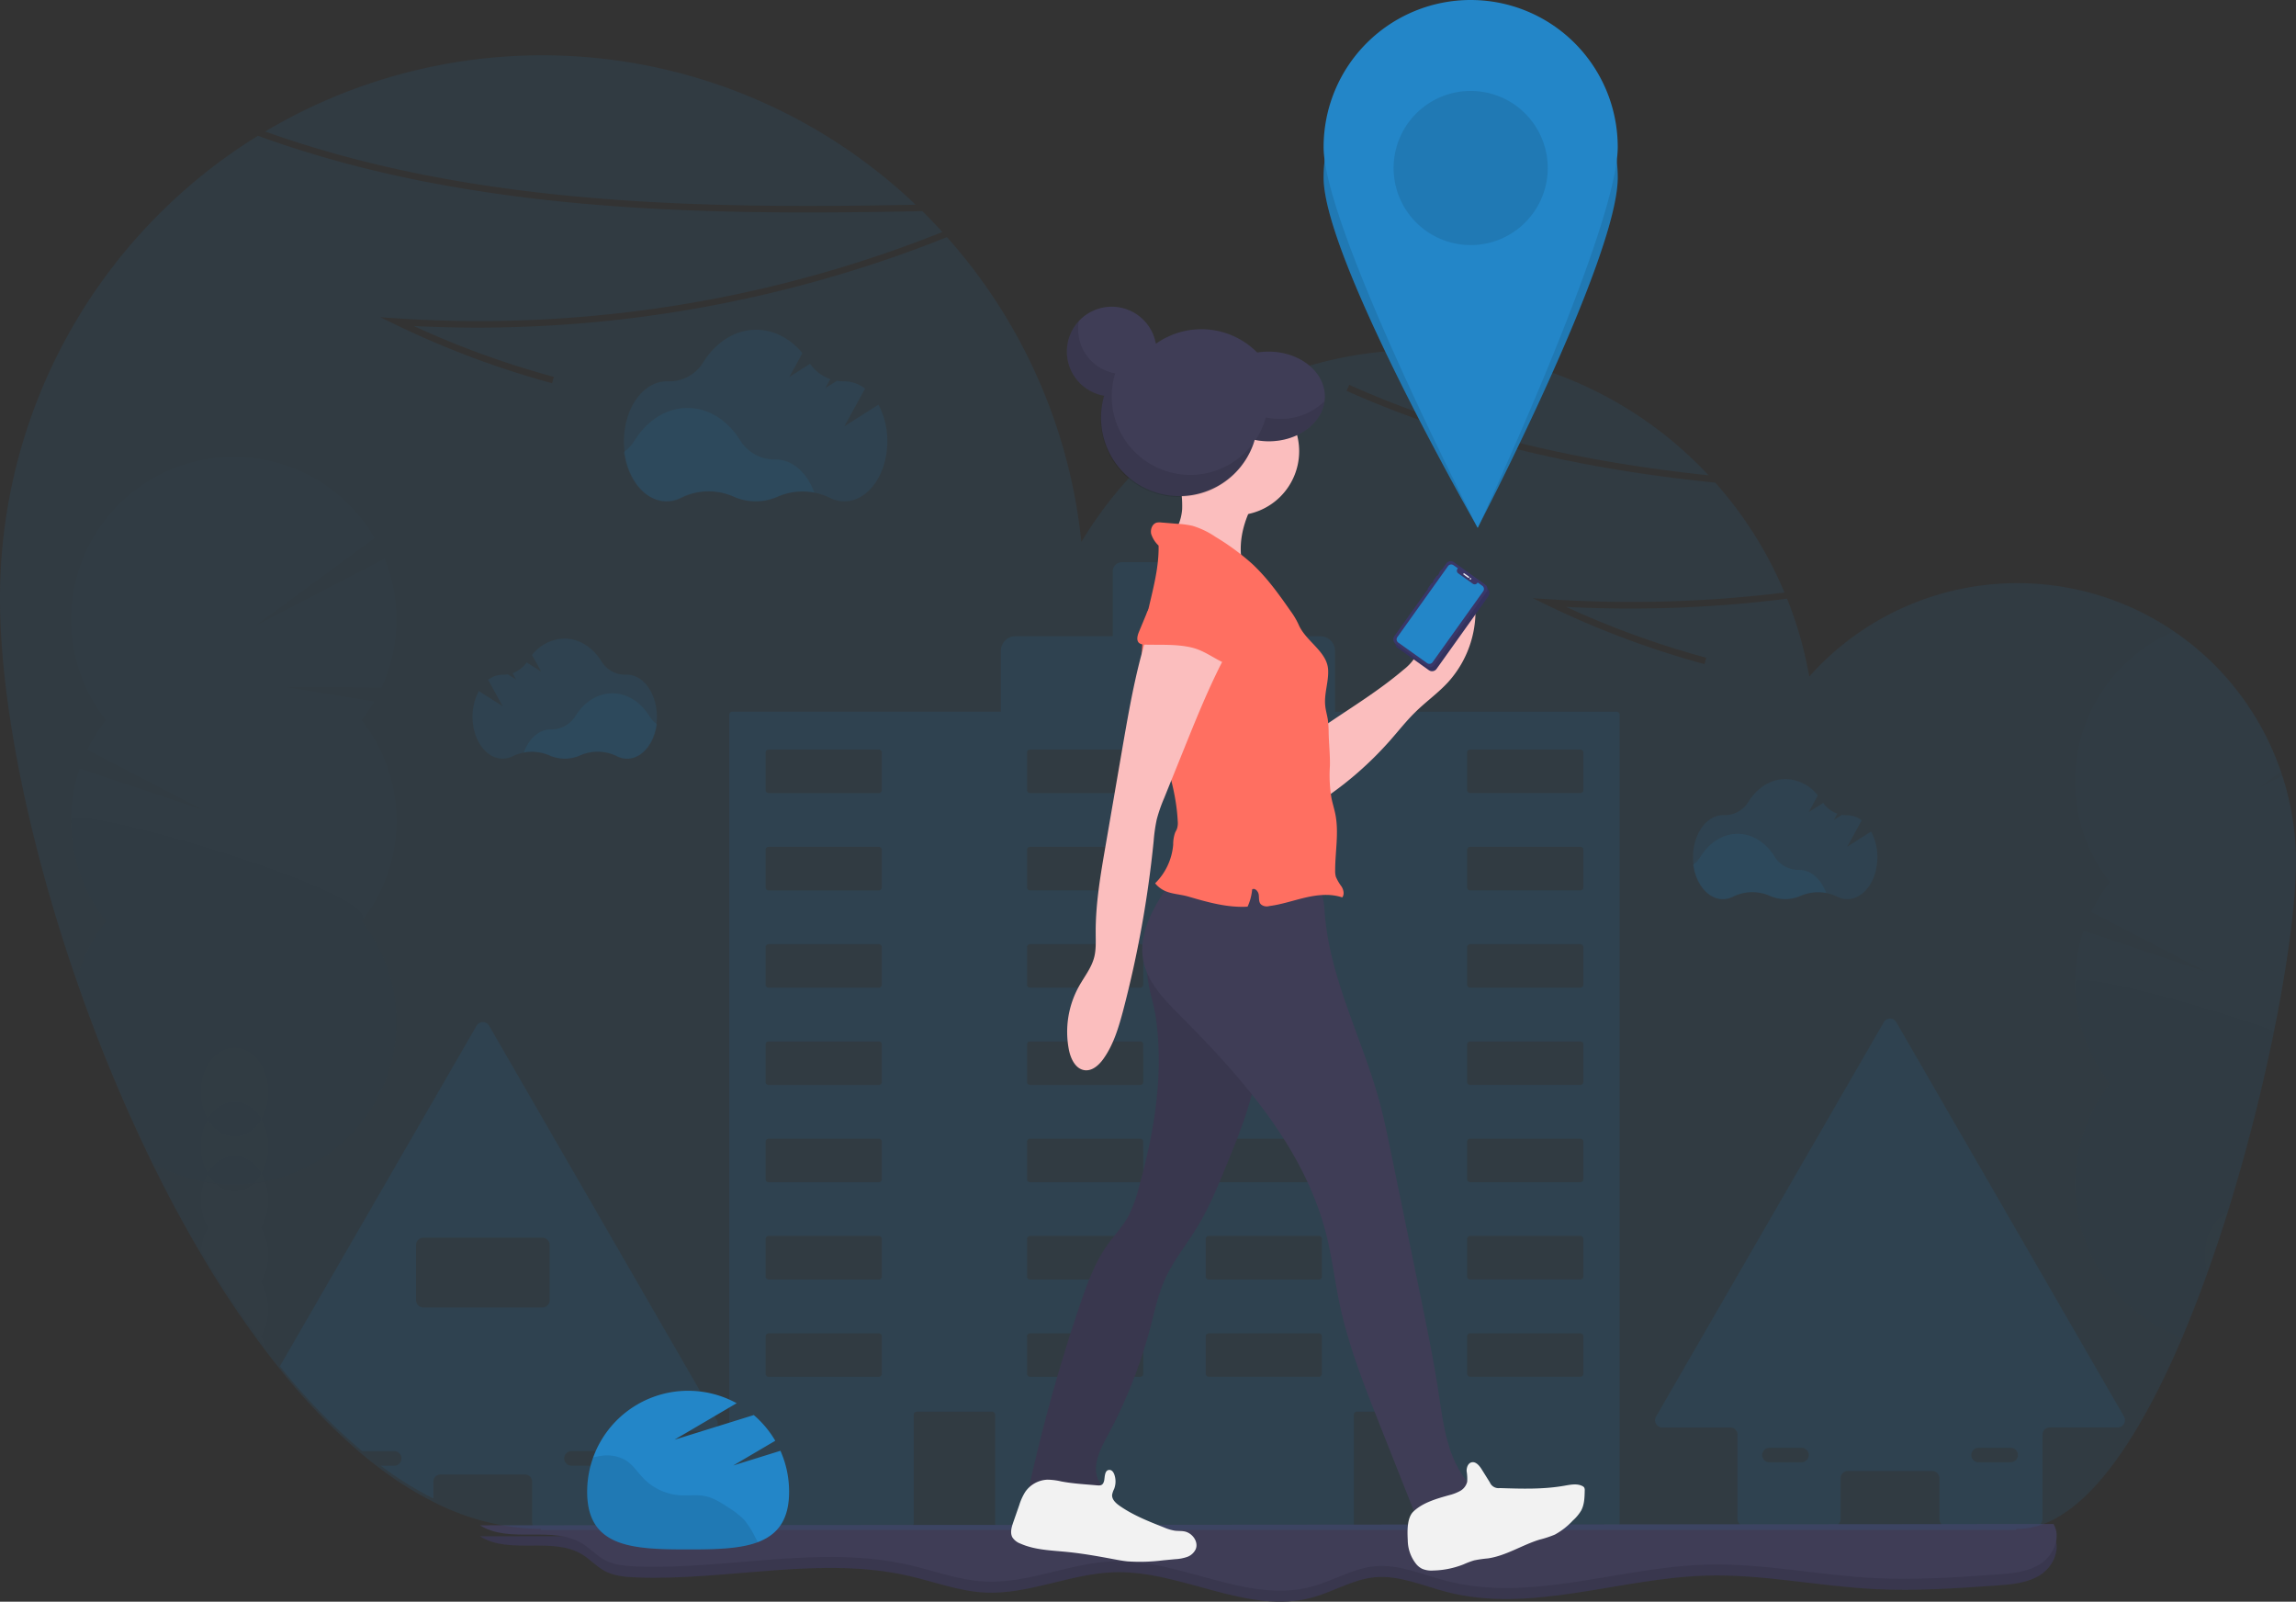 <svg xmlns="http://www.w3.org/2000/svg" xmlns:xlink="http://www.w3.org/1999/xlink" width="790" height="551" viewBox="0 0 790 551"><rect x="0" y="0" width="790" height="551" fill="#333333" stroke="none"/><defs><clipPath id="a"><rect width="790" height="551" fill="#fff"/></clipPath></defs><g clip-path="url(#a)"><path d="M315.056,70.435A186.324,186.324,0,0,0,91.243,45.243C162.977,70.91,242.128,71.854,315.056,70.435Z" fill="#2386c8" opacity="0.1"/><path d="M730.818,487.292,652.483,351.669a2.492,2.492,0,0,0-4.328,0L569.82,487.292a2.491,2.491,0,0,0,2.16,3.774h23.367a2.506,2.506,0,0,1,2.5,2.5v28.944a2.5,2.5,0,0,0,2.493,2.5h30.489a2.5,2.5,0,0,0,2.5-2.5V508.52a2.492,2.492,0,0,1,2.493-2.491h28.986a2.5,2.5,0,0,1,2.5,2.491v13.989a2.5,2.5,0,0,0,2.5,2.5H700.29a2.5,2.5,0,0,0,2.5-2.5V493.535a2.5,2.5,0,0,1,2.5-2.5h23.368a2.5,2.5,0,0,0,2.16-3.744ZM621.577,502.3a2.494,2.494,0,0,1-1.767.754H608.836a2.5,2.5,0,1,1,0-5h11a2.5,2.5,0,0,1,1.767,4.265Zm71.961,0a2.494,2.494,0,0,1-1.767.754H680.8a2.5,2.5,0,1,1,0-5h11.011a2.5,2.5,0,0,1,1.768,4.265Z" fill="#2386c8" opacity="0.1"/><path d="M246.63,488.484,168.294,352.861a2.5,2.5,0,0,0-4.327,0L96.3,470a206.631,206.631,0,0,0,28.315,29.223h11.026a2.5,2.5,0,1,1,0,5h-4.652A121.155,121.155,0,0,0,149.118,515.5V509.72a2.5,2.5,0,0,1,2.5-2.5H180.6a2.5,2.5,0,0,1,2.492,2.5V523.7a2.438,2.438,0,0,0,.234,1.049,2.505,2.505,0,0,0,2.266,1.45h30.49a2.452,2.452,0,0,0,1.986-1,2.4,2.4,0,0,0,.506-1.51V494.735a2.5,2.5,0,0,1,2.5-2.5h23.368a2.5,2.5,0,0,0,2.183-3.752Zm-51.773,11.475a2.5,2.5,0,0,1,1.767-.755h11a2.5,2.5,0,1,1,0,5h-11a2.5,2.5,0,0,1-1.767-4.265Zm-49.205-50.187a2.5,2.5,0,0,1-2.5-2.5V428.294a2.5,2.5,0,0,1,2.5-2.5h40.972a2.5,2.5,0,0,1,2.493,2.5v18.979a2.5,2.5,0,0,1-2.493,2.5Z" fill="#2386c8" opacity="0.1"/><path d="M556.27,244.854H459.333V223.9a5.014,5.014,0,0,0-5.015-5.013H425.852V196.561A3.155,3.155,0,0,0,422.7,193.4H386.028a3.155,3.155,0,0,0-3.157,3.156v22.316H349.4a5.014,5.014,0,0,0-5.015,5.012v20.957H251.954a1.019,1.019,0,0,0-1.012,1.019V524.079a1.019,1.019,0,0,0,1.012,1.019h61.433a1.018,1.018,0,0,0,1.019-1.019V486.65a1.026,1.026,0,0,1,1.02-1.019h25.951a1.026,1.026,0,0,1,1.019,1.019v37.429a1.019,1.019,0,0,0,1.012,1.019H464.816a1.026,1.026,0,0,0,1.02-1.019V486.65a1.019,1.019,0,0,1,1.012-1.019H492.8a1.019,1.019,0,0,1,1.02,1.019v37.429a1.026,1.026,0,0,0,1.02,1.019H556.27a1.026,1.026,0,0,0,1.02-1.019V245.873a1.026,1.026,0,0,0-1.02-1.019ZM303.41,472.631a1.012,1.012,0,0,1-1.012,1.011H264.454a1.006,1.006,0,0,1-.721-.293,1.014,1.014,0,0,1-.3-.718V459.7a1.019,1.019,0,0,1,1.02-1.019H302.4a1.019,1.019,0,0,1,1.012,1.019Zm0-33.474a1.021,1.021,0,0,1-.075.39,1,1,0,0,1-.219.33,1,1,0,0,1-.718.3H264.454a1.013,1.013,0,0,1-1.02-1.019V426.21a1.013,1.013,0,0,1,1.02-1.019H302.4a1.012,1.012,0,0,1,.937.63,1.016,1.016,0,0,1,.075.389Zm0-33.466a1.019,1.019,0,0,1-1.012,1.019H264.454a1.029,1.029,0,0,1-.391-.077,1.022,1.022,0,0,1-.629-.942V392.737a1.019,1.019,0,0,1,1.02-1.019H302.4a1.019,1.019,0,0,1,1.012,1.019Zm0-33.473a1.013,1.013,0,0,1-.294.72,1,1,0,0,1-.329.221,1.019,1.019,0,0,1-.389.078H264.454a1.01,1.01,0,0,1-.392-.076,1.029,1.029,0,0,1-.332-.22,1.02,1.02,0,0,1-.3-.723V359.293a1.02,1.02,0,0,1,.3-.723,1.029,1.029,0,0,1,.332-.22,1.011,1.011,0,0,1,.392-.076H302.4a1.019,1.019,0,0,1,.389.078,1.011,1.011,0,0,1,.548.552,1.016,1.016,0,0,1,.075.389Zm0-33.466a1.019,1.019,0,0,1-1.012,1.019H264.454a1.021,1.021,0,0,1-1.02-1.019V325.8a1.014,1.014,0,0,1,.3-.718,1.006,1.006,0,0,1,.721-.293H302.4a1.012,1.012,0,0,1,1.012,1.011Zm0-33.466A1.012,1.012,0,0,1,302.4,306.3H264.454a1.006,1.006,0,0,1-.721-.293,1.014,1.014,0,0,1-.3-.718V292.331a1.019,1.019,0,0,1,1.02-1.019H302.4a1.019,1.019,0,0,1,1.012,1.019Zm0-33.474a1.021,1.021,0,0,1-.075.39,1,1,0,0,1-.219.33,1,1,0,0,1-.718.3H264.454a1.013,1.013,0,0,1-1.02-1.019V258.888a1.01,1.01,0,0,1,1.02-1.019H302.4a1,1,0,0,1,.718.3,1,1,0,0,1,.219.33,1.021,1.021,0,0,1,.075.39Zm89.959,200.811a1.012,1.012,0,0,1-1.02,1.012H354.4a1.021,1.021,0,0,1-1.02-1.012V459.7a1.026,1.026,0,0,1,1.02-1.019h37.944a1.019,1.019,0,0,1,1.02,1.019Zm0-33.473a1.014,1.014,0,0,1-1.02,1.019H354.4a1.022,1.022,0,0,1-.942-.629,1.024,1.024,0,0,1-.078-.39V426.21a1.024,1.024,0,0,1,.078-.39,1.022,1.022,0,0,1,.942-.629h37.944a1.013,1.013,0,0,1,1.02,1.019Zm0-33.466a1.021,1.021,0,0,1-1.02,1.019H354.4a1.028,1.028,0,0,1-1.02-1.019V392.737a1.026,1.026,0,0,1,1.02-1.019h37.944a1.019,1.019,0,0,1,1.02,1.019Zm0-33.474a1.011,1.011,0,0,1-1.02,1.019H354.4a1.02,1.02,0,0,1-1.02-1.019V359.293a1.028,1.028,0,0,1,.078-.39,1.021,1.021,0,0,1,.552-.551,1.02,1.02,0,0,1,.39-.078h37.944a1.013,1.013,0,0,1,1.02,1.019Zm0-33.466a1.019,1.019,0,0,1-1.02,1.019H354.4a1.026,1.026,0,0,1-1.02-1.019V325.8a1.019,1.019,0,0,1,1.02-1.011h37.944a1.021,1.021,0,0,1,.39.074,1.033,1.033,0,0,1,.331.219,1.014,1.014,0,0,1,.3.718Zm0-33.466a1.012,1.012,0,0,1-1.02,1.012H354.4a1.021,1.021,0,0,1-1.02-1.012V292.331a1.028,1.028,0,0,1,1.02-1.019h37.944a1.019,1.019,0,0,1,1.02,1.019Zm0-33.473a1.014,1.014,0,0,1-1.02,1.019H354.4a1.023,1.023,0,0,1-.721-.3,1.008,1.008,0,0,1-.221-.33,1.028,1.028,0,0,1-.078-.39V258.888a1.019,1.019,0,0,1,1.02-1.019h37.944a1.013,1.013,0,0,1,1.02,1.019Zm61.47,200.811a1.014,1.014,0,0,1-.3.718,1.006,1.006,0,0,1-.72.293H415.875a1.018,1.018,0,0,1-1.019-1.011V459.7a1.026,1.026,0,0,1,1.019-1.019H453.82a1.019,1.019,0,0,1,1.019,1.019Zm0-33.474a1.026,1.026,0,0,1-.075.391,1.01,1.01,0,0,1-.944.628H415.875a1.017,1.017,0,0,1-.721-.3,1.044,1.044,0,0,1-.221-.331,1.019,1.019,0,0,1-.077-.39V426.21a1.023,1.023,0,0,1,.077-.39,1.04,1.04,0,0,1,.221-.33,1.023,1.023,0,0,1,.721-.3H453.82a1.012,1.012,0,0,1,.944.628,1.026,1.026,0,0,1,.075.391Zm0-33.466a1.019,1.019,0,0,1-1.019,1.019H415.875a1.026,1.026,0,0,1-1.019-1.019V392.737a1.026,1.026,0,0,1,1.019-1.019H453.82a1.019,1.019,0,0,1,1.019,1.019Zm0-33.473a1.026,1.026,0,0,1-.075.391,1.016,1.016,0,0,1-.221.332,1.029,1.029,0,0,1-.332.22,1.009,1.009,0,0,1-.391.076H415.875a1.025,1.025,0,0,1-.39-.078,1.012,1.012,0,0,1-.331-.221,1.039,1.039,0,0,1-.221-.33,1.027,1.027,0,0,1-.077-.39v-12.91a1.027,1.027,0,0,1,.077-.39,1.039,1.039,0,0,1,.221-.33,1.012,1.012,0,0,1,.331-.221,1.025,1.025,0,0,1,.39-.078H453.82a1.009,1.009,0,0,1,.391.076,1.029,1.029,0,0,1,.332.22,1.016,1.016,0,0,1,.221.332,1.026,1.026,0,0,1,.075.391Zm0-33.466a1.021,1.021,0,0,1-1.019,1.019H415.875a1.028,1.028,0,0,1-1.019-1.019V325.8a1.017,1.017,0,0,1,1.019-1.011H453.82a1.006,1.006,0,0,1,.72.293,1.014,1.014,0,0,1,.3.718Zm0-33.466a1.012,1.012,0,0,1-1.019,1.011H415.875a1.019,1.019,0,0,1-1.019-1.011v-12.94a1.028,1.028,0,0,1,1.019-1.019H453.82a1.019,1.019,0,0,1,1.019,1.019Zm0-33.474a1.026,1.026,0,0,1-.075.391,1.01,1.01,0,0,1-.944.628H415.875a1.024,1.024,0,0,1-.39-.077,1.018,1.018,0,0,1-.552-.552,1.023,1.023,0,0,1-.077-.39V258.888a1.019,1.019,0,0,1,.077-.39,1.044,1.044,0,0,1,.221-.331,1.017,1.017,0,0,1,.721-.3H453.82a1.012,1.012,0,0,1,.944.628,1.026,1.026,0,0,1,.075.391ZM544.8,472.608a1.019,1.019,0,0,1-1.02,1.012H505.834a1.016,1.016,0,0,1-.389-.075,1,1,0,0,1-.331-.219,1,1,0,0,1-.3-.718V459.7a1.017,1.017,0,0,1,1.019-1.019h37.952A1.024,1.024,0,0,1,544.8,459.7Zm0-33.473a1.021,1.021,0,0,1-1.02,1.019H505.834a1.009,1.009,0,0,1-.391-.076,1.029,1.029,0,0,1-.332-.22,1.009,1.009,0,0,1-.3-.723V426.21a1.013,1.013,0,0,1,1.019-1.019h37.952a1.019,1.019,0,0,1,1.019,1.019Zm0-33.466a1.028,1.028,0,0,1-1.02,1.019H505.834a1.019,1.019,0,0,1-1.019-1.019V392.737a1.017,1.017,0,0,1,1.019-1.019h37.952a1.024,1.024,0,0,1,1.019,1.019Zm0-33.474a1.019,1.019,0,0,1-1.02,1.019H505.834a1.01,1.01,0,0,1-1.019-1.019v-12.9a1.009,1.009,0,0,1,.3-.723,1.029,1.029,0,0,1,.332-.22,1.009,1.009,0,0,1,.391-.076h37.952a1.019,1.019,0,0,1,1.019,1.019Zm0-33.466a1.026,1.026,0,0,1-1.02,1.019H505.834a1.017,1.017,0,0,1-1.019-1.019V325.8a1.009,1.009,0,0,1,1.019-1.011h37.952A1.017,1.017,0,0,1,544.8,325.8Zm0-33.466a1.019,1.019,0,0,1-1.012,1.034H505.834a1.009,1.009,0,0,1-1.019-1.011V292.331a1.017,1.017,0,0,1,1.019-1.019h37.952a1.026,1.026,0,0,1,1.019,1.019Zm0-33.473a1.021,1.021,0,0,1-1.02,1.019H505.834a1.01,1.01,0,0,1-1.019-1.019v-12.9a1.01,1.01,0,0,1,1.019-1.019h37.952a1.017,1.017,0,0,1,1.019,1.019Z" fill="#2386c8" opacity="0.1"/><path d="M280.2,169.451a21.836,21.836,0,0,0-12.666,1.374,18.671,18.671,0,0,1-15.279-.037,21.323,21.323,0,0,0-17.884.354,11.145,11.145,0,0,1-5.151,1.284c-7.251,0-13.285-7.3-14.539-16.933a13.908,13.908,0,0,0,3.625-3.9c4.252-6.847,10.838-11.249,18.232-11.249s13.9,4.349,18.126,11.12a13.984,13.984,0,0,0,12.047,6.614h.189C272.731,158.075,277.731,162.7,280.2,169.451Z" fill="#2386c8" opacity="0.1"/><path d="M302.254,139.216l-11.721,7.429,7.114-12.932a11.585,11.585,0,0,0-7.092-2.529h-.188a13.749,13.749,0,0,1-2.432-.181l-3.958,2.521,1.707-3.1a14.126,14.126,0,0,1-6.948-5.284l-7.115,4.529,4.479-8.183c-4.162-4.99-9.766-8.048-15.929-8.048-7.394,0-13.98,4.394-18.232,11.241a13.631,13.631,0,0,1-12.084,6.5h-.4c-8.164,0-14.78,9.248-14.78,20.662s6.616,20.663,14.78,20.663a11.043,11.043,0,0,0,5.151-1.291,21.318,21.318,0,0,1,17.884-.347,18.673,18.673,0,0,0,15.211,0,21.313,21.313,0,0,1,17.734.339,11.062,11.062,0,0,0,5.09,1.261c8.164,0,14.781-9.255,14.781-20.662A26.246,26.246,0,0,0,302.254,139.216Z" fill="#2386c8" opacity="0.1"/><path d="M628.375,307.2a15.35,15.35,0,0,0-8.867.959,13.046,13.046,0,0,1-10.649,0,14.93,14.93,0,0,0-12.522.249,7.763,7.763,0,0,1-3.6.9c-5.075,0-9.3-5.11-10.173-11.852a9.869,9.869,0,0,0,2.538-2.733c2.975-4.794,7.552-7.874,12.756-7.874s9.735,3.02,12.711,7.784a9.774,9.774,0,0,0,8.428,4.627h.136C623.133,299.246,626.63,302.485,628.375,307.2Z" fill="#2386c8" opacity="0.1"/><path d="M643.8,286.065l-8.2,5.2,4.977-9.059a8.109,8.109,0,0,0-4.962-1.767h-.128a9.781,9.781,0,0,1-1.7-.128l-2.787,1.759,1.194-2.159a9.97,9.97,0,0,1-4.864-3.692l-4.992,3.14,3.142-5.714a14.5,14.5,0,0,0-11.148-5.64c-5.174,0-9.818,3.08-12.764,7.874a9.533,9.533,0,0,1-8.436,4.53h-.249c-5.71,0-10.347,6.47-10.347,14.457s4.637,14.464,10.347,14.464a7.768,7.768,0,0,0,3.6-.9A14.9,14.9,0,0,1,609,308.192a13.122,13.122,0,0,0,10.65,0,14.923,14.923,0,0,1,12.408.242,7.83,7.83,0,0,0,3.565.876c5.718,0,10.347-6.47,10.347-14.465A18.379,18.379,0,0,0,643.8,286.065Z" fill="#2386c8" opacity="0.1"/><path d="M180.22,258.888a15.348,15.348,0,0,1,8.866.959,13.03,13.03,0,0,0,10.642,0,14.93,14.93,0,0,1,12.522.249,7.8,7.8,0,0,0,3.6.9c5.075,0,9.305-5.111,10.181-11.852a9.769,9.769,0,0,1-2.538-2.733c-2.961-4.809-7.59-7.9-12.779-7.9s-9.728,3.019-12.7,7.783a9.822,9.822,0,0,1-8.444,4.643h-.129C185.423,250.931,181.919,254.169,180.22,258.888Z" fill="#2386c8" opacity="0.1"/><path d="M164.752,237.75l8.2,5.179-4.985-9.06a8.131,8.131,0,0,1,4.962-1.766h.136a9.981,9.981,0,0,0,1.7-.128l2.779,1.759-1.193-2.16a9.968,9.968,0,0,0,4.871-3.691l4.977,3.155-3.149-5.714a14.573,14.573,0,0,1,11.155-5.64c5.174,0,9.818,3.08,12.764,7.874a9.524,9.524,0,0,0,8.436,4.53h.272c5.717,0,10.347,6.47,10.347,14.457s-4.63,14.464-10.347,14.464a7.815,7.815,0,0,1-3.6-.9,14.9,14.9,0,0,0-12.522-.242,13.1,13.1,0,0,1-10.641,0,14.934,14.934,0,0,0-12.417.242,7.8,7.8,0,0,1-3.565.875c-5.709,0-10.347-6.469-10.347-14.464A18.378,18.378,0,0,1,164.752,237.75Z" fill="#2386c8" opacity="0.1"/><path d="M165.16,528.5c10.226,6.492,24.961-.076,35.255,6.318,2.659,1.646,4.8,4.069,7.553,5.564,3.3,1.8,7.182,2.129,10.936,2.265,31.434,1.215,63.4-7.549,94.045-.468,8.572,1.978,16.955,5.194,25.739,5.662,15.173.823,29.712-6.576,44.9-6.983,23.035-.619,45.67,14.789,67.9,8.712,7.311-2,14.017-6.266,21.562-6.983,8.406-.755,16.488,2.906,24.66,5.042,28.979,7.55,59.159-4.68,89.12-5.594,19.539-.6,38.888,3.662,58.412,4.643,13.881.7,27.793-.279,41.66-1.245,5.286-.37,10.823-.823,15.248-3.722s7.145-9.127,4.411-13.657Z" fill="#3f3d56"/><path d="M165.16,528.5c10.226,6.492,24.961-.076,35.255,6.318,2.659,1.646,4.8,4.069,7.553,5.564,3.3,1.8,7.182,2.129,10.936,2.265,31.434,1.215,63.4-7.549,94.045-.468,8.572,1.978,16.955,5.194,25.739,5.662,15.173.823,29.712-6.576,44.9-6.983,23.035-.619,45.67,14.789,67.9,8.712,7.311-2,14.017-6.266,21.562-6.983,8.406-.755,16.488,2.906,24.66,5.042,28.979,7.55,59.159-4.68,89.12-5.594,19.539-.6,38.888,3.662,58.412,4.643,13.881.7,27.793-.279,41.66-1.245,5.286-.37,10.823-.823,15.248-3.722s7.145-9.127,4.411-13.657Z" opacity="0.1"/><path d="M165.16,524.721c10.226,6.492,24.961-.076,35.255,6.319,2.659,1.645,4.8,4.069,7.553,5.563,3.3,1.8,7.182,2.129,10.936,2.265,31.434,1.216,63.4-7.549,94.045-.468,8.572,1.978,16.955,5.194,25.739,5.662,15.173.823,29.712-6.575,44.9-6.983,23.035-.619,45.67,14.789,67.9,8.712,7.311-2,14.017-6.266,21.562-6.983,8.406-.755,16.488,2.906,24.66,5.043,28.979,7.549,59.159-4.681,89.12-5.594,19.539-.6,38.888,3.661,58.412,4.643,13.881.694,27.793-.28,41.66-1.246,5.286-.37,10.823-.823,15.248-3.722s7.145-9.127,4.411-13.657Z" fill="#3f3d56"/><g opacity="0.1"><path d="M92.406,431.714a18.455,18.455,0,0,1-2.439,9.346,19.123,19.123,0,0,1,0,18.692,17.164,17.164,0,0,1,1.843,4.529,342.741,342.741,0,0,1-22.726-33.972,18.117,18.117,0,0,1,2.387-7.972,18.448,18.448,0,0,1-2.439-9.346,19.214,19.214,0,0,1,1.1-6.5,16.179,16.179,0,0,1,1.337-2.846c2.13-3.616,5.483-5.948,9.244-5.948s7.122,2.332,9.252,5.948a16.829,16.829,0,0,1,1.307,2.756,19.337,19.337,0,0,1,1.133,6.59,18.45,18.45,0,0,1-2.439,9.346A18.455,18.455,0,0,1,92.406,431.714Z" fill="#3f3d56" opacity="0.1"/><path d="M80.715,409.632c6.453,0,11.684-6.848,11.684-15.295s-5.231-15.3-11.684-15.3-11.684,6.848-11.684,15.3S74.262,409.632,80.715,409.632Z" fill="#3f3d56" opacity="0.1"/><path d="M80.715,390.94c6.453,0,11.684-6.848,11.684-15.3S87.167,360.35,80.715,360.35,69.031,367.2,69.031,375.645,74.262,390.94,80.715,390.94Z" fill="#3f3d56" opacity="0.1"/><path d="M136.453,282.291a55.69,55.69,0,0,1-11.986,34.6A55.962,55.962,0,0,1,91.235,406.4c-1.344.272-2.711.483-4.093.649a56.542,56.542,0,0,1-12.839.068q-2.13-.227-4.207-.627a55.335,55.335,0,0,1-17.371-6.349,557.339,557.339,0,0,1-26.291-63.255,55.7,55.7,0,0,1,10.037-19.968,55.988,55.988,0,0,1-9.063-52.55l42.506,14.26-39.863-20.7a56.182,56.182,0,0,1,6.382-10.207A55.978,55.978,0,1,1,128.9,185.1L87.806,215.3l44.561-23.1a56.008,56.008,0,0,1-1.073,44.337l-33.231-.249,30.709,5.043a56.2,56.2,0,0,1-4.358,6.4A55.707,55.707,0,0,1,136.453,282.291Z" fill="#2386c8" opacity="0.1"/><path d="M136.453,351.518a55.987,55.987,0,0,1-45.18,54.913c-1.344.272-2.711.483-4.094.649a56.542,56.542,0,0,1-12.839.068q-2.13-.227-4.207-.626a55.385,55.385,0,0,1-17.371-6.349,557.452,557.452,0,0,1-26.328-63.286,55.7,55.7,0,0,1,10.037-19.968,55.72,55.72,0,0,1-11.986-34.628c0-6.281,107.488,25.078,99.982,34.6A55.686,55.686,0,0,1,136.453,351.518Z" opacity="0.1"/></g><g opacity="0.1"><path d="M766.512,417.159c-2.191,6.99-4.532,13.928-6.934,20.707a19.368,19.368,0,0,1-1-6.2C758.581,424.927,761.9,419.2,766.512,417.159Z" fill="#3f3d56" opacity="0.1"/><path d="M790,296.7c0,13.249-2.674,34.183-7.553,58.13a638.167,638.167,0,0,1-15.973,62.327c-2.191,6.99-4.532,13.928-6.934,20.707-2.756,7.7-5.664,15.19-8.708,22.354a56.162,56.162,0,0,1-24.855-87.4,56.2,56.2,0,0,1-9.063-52.664l42.506,14.291L719.557,313.7a56.347,56.347,0,0,1,6.382-10.229,56.16,56.16,0,0,1,21.993-86.251,96.3,96.3,0,0,1,36.819,48.263l-7.364,5.481,7.9-4.1a95.8,95.8,0,0,1,4.6,25.147h-2.221l2.266.37C790,293.811,790,295.245,790,296.7Z" fill="#2386c8" opacity="0.1"/><path d="M782.485,354.832a638.184,638.184,0,0,1-15.973,62.327c-2.191,6.99-4.532,13.928-6.934,20.707-2.757,7.7-5.664,15.19-8.708,22.354a56.162,56.162,0,0,1-24.855-87.4,55.925,55.925,0,0,1-11.979-34.667C714.036,334.381,753.1,344.27,782.485,354.832Z" opacity="0.1"/></g><path d="M789.9,292.369v-.355a95.8,95.8,0,0,0-4.6-25.147c-.151-.46-.3-.928-.46-1.381A95.853,95.853,0,0,0,622.529,232.73a135.366,135.366,0,0,0-7.636-26.778,430.335,430.335,0,0,1-76,2.831,306.7,306.7,0,0,0,48.185,17.492l-.589,2.189a309.616,309.616,0,0,1-53.865-20.156l-5.219-2.529,5.786.377A430.49,430.49,0,0,0,614,203.838,136.163,136.163,0,0,0,590.2,166.032c-43.472-4.379-86.6-13.5-126.883-31.579l.929-2.061C503.448,150,545.463,159.056,587.878,163.51a135.793,135.793,0,0,0-215.8,22.927A186.344,186.344,0,0,0,325.826,81.578a435.69,435.69,0,0,1-71.576,21.674,433.087,433.087,0,0,1-111.884,8.9,306.672,306.672,0,0,0,48.186,17.492l-.589,2.189a309.462,309.462,0,0,1-53.85-20.156l-5.219-2.529,5.785.377A430.076,430.076,0,0,0,324.255,79.819q-3.361-3.677-6.918-7.187C243,74.142,162.048,73.387,88.758,46.715A186.848,186.848,0,0,0,0,205.907c0,35.074,9.645,83.306,26.434,131.7A559.37,559.37,0,0,0,52.8,401.018c5.128,10.418,10.574,20.542,16.291,30.235a343.238,343.238,0,0,0,22.726,33.972q2.221,2.922,4.494,5.737a207.273,207.273,0,0,0,28.307,29.345q3.149,2.627,6.336,5.005a120.765,120.765,0,0,0,18.126,11.324,83.622,83.622,0,0,0,34.214,9.27c.936.038,1.88.061,2.817.061v.385H693.644v-.385h.378a25.711,25.711,0,0,0,8.58-1.51c17.944-6.364,34.469-31.919,48.208-64.215,3.021-7.164,5.951-14.653,8.708-22.353,2.432-6.794,4.743-13.717,6.933-20.708a638.451,638.451,0,0,0,15.974-62.327c4.841-23.946,7.552-44.88,7.552-58.129C790,295.245,790,293.811,789.9,292.369Z" fill="#2386c8" opacity="0.1"/><path d="M252.3,504.134l14.455-8.5a34.812,34.812,0,0,0-7.394-8.841l-27.272,8.478,21.374-12.554a34.737,34.737,0,0,0-51.433,30.461c0,19.175,15.55,19.84,34.741,19.84s34.742-.665,34.742-19.84a34.545,34.545,0,0,0-2.983-14.094Z" fill="#2386c8"/><path d="M255.98,522.773a26.989,26.989,0,0,0-5.121-4.016c-2.628-1.744-5.34-3.526-8.436-4.114-2.719-.521-5.521-.083-8.308-.242a19.383,19.383,0,0,1-12.7-5.813c-1.971-2.038-3.527-4.529-5.9-6.107a12.973,12.973,0,0,0-8.844-1.623,21.767,21.767,0,0,0-2.613.536,34.584,34.584,0,0,0-2.054,11.784c0,19.175,15.551,19.84,34.742,19.84,9.312,0,17.763-.159,24-2.507l-1.042-1.948A27.531,27.531,0,0,0,255.98,522.773Z" opacity="0.1"/><path d="M413.383,167.232a26.989,26.989,0,1,0-27-26.989A26.994,26.994,0,0,0,413.383,167.232Z" fill="#3f3d56"/><path d="M397.719,350.189c2.787,19.545-.612,39.475-5.906,58.492a43.468,43.468,0,0,1-3.9,10.289c-1.85,3.179-4.426,5.912-6.6,8.9-4.531,6.236-7.19,13.589-9.675,20.866A588.546,588.546,0,0,0,354.4,510.128a4.205,4.205,0,0,0,0,2.62c.657,1.51,2.651,1.706,4.29,1.7l21.193-.113c.755-1.449-.642-3.02-1.511-4.409-3.021-4.7-.121-10.8,2.545-15.71a168.828,168.828,0,0,0,14.939-37.746c1.451-5.534,2.629-11.188,4.985-16.4,2.847-6.326,7.311-11.769,10.936-17.688,4.215-6.877,7.289-14.343,10.34-21.84,4.259-10.4,8.557-20.934,10.234-32.047,1.578-10.433.8-21.062-.227-31.563a1.994,1.994,0,0,0-2.311-2.265L401.374,333.2c-5.86-.3-7.25-1.585-6.359,4.168C395.634,341.658,397.1,345.84,397.719,350.189Z" fill="#3f3d56"/><path d="M397.719,350.189c2.787,19.545-.612,39.475-5.906,58.492a43.468,43.468,0,0,1-3.9,10.289c-1.85,3.179-4.426,5.912-6.6,8.9-4.531,6.236-7.19,13.589-9.675,20.866A588.546,588.546,0,0,0,354.4,510.128a4.205,4.205,0,0,0,0,2.62c.657,1.51,2.651,1.706,4.29,1.7l21.193-.113c.755-1.449-.642-3.02-1.511-4.409-3.021-4.7-.121-10.8,2.545-15.71a168.828,168.828,0,0,0,14.939-37.746c1.451-5.534,2.629-11.188,4.985-16.4,2.847-6.326,7.311-11.769,10.936-17.688,4.215-6.877,7.289-14.343,10.34-21.84,4.259-10.4,8.557-20.934,10.234-32.047,1.578-10.433.8-21.062-.227-31.563a1.994,1.994,0,0,0-2.311-2.265L401.374,333.2c-5.86-.3-7.25-1.585-6.359,4.168C395.634,341.658,397.1,345.84,397.719,350.189Z" opacity="0.1"/><path d="M403.308,302.674c-5.778,8.3-11.835,17.861-9.917,27.8,1.458,7.549,7.213,13.4,12.643,18.873,21.706,21.787,43.05,45.99,50.436,75.848,1.9,7.715,2.825,15.634,4.464,23.4,2.976,14.118,8.308,27.616,13.6,41.031L488.7,525.378a21.42,21.42,0,0,0,20.468-13.589c-1.858-.143-4.283-1.94-5.37-3.45-6.042-8.357-7.281-19.107-8.829-29.3-1.715-11.263-4-22.436-6.3-33.6l-10.151-49.4c-1.17-5.7-2.341-11.407-3.866-17.024-5.907-21.757-17.1-42.276-18.829-64.773-.257-3.306-.415-6.938-2.659-9.391-2.356-2.59-6.223-3.02-9.72-3.224C429.3,300.718,417.091,299.337,403.308,302.674Z" fill="#3f3d56"/><path d="M365.145,509.622a22.608,22.608,0,0,0-4.7-.6,9.757,9.757,0,0,0-7.673,4.19,19.025,19.025,0,0,0-2.062,4.53l-2.047,5.873c-.6,1.721-1.193,3.707-.3,5.285a5.608,5.608,0,0,0,2.75,2.121c4.954,2.2,10.573,2.325,15.935,2.854,5.242.513,10.438,1.434,15.612,2.4,1.782.34,3.557.68,5.362.861a63.918,63.918,0,0,0,12.129-.362l4.162-.4a15.008,15.008,0,0,0,4.093-.754,5.155,5.155,0,0,0,3.021-2.711c1.028-2.544-1.178-5.556-3.874-6.084-1.1-.212-2.266-.114-3.338-.257a15.768,15.768,0,0,1-3.656-1.095c-5.287-2.091-10.7-4.205-15.384-7.5-1.3-.914-2.659-2.189-2.515-3.775a7.7,7.7,0,0,1,.672-1.955,7.137,7.137,0,0,0,.06-5.05c-.257-.695-.755-1.427-1.457-1.51-1.994-.242-1.753,2.665-2.047,3.774-.4,1.51-1.126,1.646-2.545,1.51C373.271,510.6,369.193,510.392,365.145,509.622Z" fill="#f2f2f2"/><path d="M484.377,529.907a13.327,13.327,0,0,0,2.885,8.116,6.316,6.316,0,0,0,2.055,1.653,8.238,8.238,0,0,0,3.776.6,30.255,30.255,0,0,0,10.491-2.121,29.956,29.956,0,0,1,3.625-1.366,40.685,40.685,0,0,1,4.713-.68c6.246-.9,11.729-4.582,17.763-6.447a37.363,37.363,0,0,0,5.287-1.736,24.241,24.241,0,0,0,6.216-4.854,14.918,14.918,0,0,0,2.855-3.42c1.11-2.061,1.178-4.53,1.223-6.863a1.953,1.953,0,0,0-.181-1.064,1.59,1.59,0,0,0-.68-.536c-1.835-.906-4.01-.453-6.042-.1-7.341,1.306-14.856,1.064-22.31.823a3.242,3.242,0,0,1-3.429-1.955l-2.832-4.53c-.808-1.3-2.092-2.786-3.558-2.34-1.17.354-1.646,1.789-1.6,3.019a16.1,16.1,0,0,1,.189,3.654A4.992,4.992,0,0,1,502.4,512.9a15.431,15.431,0,0,1-3.776,1.449c-4.169,1.178-9.018,2.514-12.243,5.579C484.015,522.1,484.234,526.971,484.377,529.907Z" fill="#f2f2f2"/><path d="M482.912,230.4a17.51,17.51,0,0,0,4.124-4.484,18.288,18.288,0,0,0,1.76-6.2l1.185-7.489c.657-4.13,1.428-8.5,4.184-11.649s8.248-4.273,11.05-1.163a9.694,9.694,0,0,1,2.009,5.013,36.485,36.485,0,0,1-8.927,30.2c-3.391,3.715-7.553,6.666-11.14,10.177-3.127,3.02-5.839,6.485-8.724,9.769a120.413,120.413,0,0,1-23.768,20.76c.106-5.617.824-11.641,0-17.22-.611-4.031-2.265-6.2,1.639-8.84C465.367,243.11,474.514,237.538,482.912,230.4Z" fill="#fbbebe"/><path d="M406.752,175.151c-.3,4.016-1.964,8.123-5.287,10.441q14.117,4.937,27.846,10.886c-1.767-1.7-2.3-4.3-2.386-6.749-.234-6.4,1.979-12.683,5.211-18.194a4.414,4.414,0,0,0,.853-2.4c-.105-1.781-2.22-2.6-3.957-3.019a97.246,97.246,0,0,0-18.066-2.62c-2.605-.083-5.694-.906-5.105,2.408A36.479,36.479,0,0,1,406.752,175.151Z" fill="#fbbebe"/><path d="M424.954,177.3a22.067,22.067,0,1,0-22.077-22.067A22.072,22.072,0,0,0,424.954,177.3Z" fill="#fbbebe"/><path d="M446.811,214.838a26.719,26.719,0,0,0-2.8-4.7c-4-5.745-8.112-11.482-13.248-16.238a82.374,82.374,0,0,0-12.575-9.233,28.566,28.566,0,0,0-7.869-3.775,30.853,30.853,0,0,0-5.053-.687l-5.732-.468a4.7,4.7,0,0,0-1.511.045c-1.556.393-2.266,2.326-1.933,3.888a9.56,9.56,0,0,0,2.552,4.016c.257,11.694-4.947,23.23-5.649,34.908-1.231,20.421,11.238,39.415,12.235,59.851a6.45,6.45,0,0,1-.287,2.741c-.166.422-.415.807-.6,1.223a11.925,11.925,0,0,0-.672,4.152,21.085,21.085,0,0,1-6.216,13.3,9.234,9.234,0,0,0,3.5,2.673c2.41,1.049,5.287,1.14,7.848,1.872,6.676,1.948,13.519,3.911,20.459,3.495a18.008,18.008,0,0,0,1.579-5.941c.982-.611,2.115.7,2.266,1.842s-.068,2.484.755,3.314a3.108,3.108,0,0,0,2.87.574c4.237-.536,8.308-1.963,12.462-2.922s8.6-1.419,12.635-.045c.816-1.034.468-2.567-.2-3.7a16.459,16.459,0,0,1-1.986-3.39,7.562,7.562,0,0,1-.242-2.227c0-6.454,1.329-12.977.068-19.311-.37-1.857-.959-3.669-1.337-5.533a47.73,47.73,0,0,1-.544-11.037c.1-3.692-.347-7.686-.423-11.43a36.367,36.367,0,0,0-.3-4.628c-.257-1.608-.755-3.178-.891-4.8-.408-4.122,1.254-8.214,1-12.351C456.561,224.04,449.258,220.628,446.811,214.838Z" fill="#ff6f61"/><path d="M396.986,211.878c-5.347,14.178-7.96,29.216-10.573,44.149L380.371,291.1c-1.715,9.912-3.437,19.884-3.369,29.94,0,2.824.181,5.7-.559,8.425-.966,3.578-3.368,6.56-5.188,9.814a32.275,32.275,0,0,0-3.474,21.84c.619,3.133,2.311,6.689,5.49,7.051,2.613.287,4.872-1.789,6.4-3.933,3.505-4.914,5.242-10.848,6.8-16.691a377.456,377.456,0,0,0,10.475-58.2,56.588,56.588,0,0,1,1.05-7.4,52.386,52.386,0,0,1,2.553-7.368q3.467-8.592,6.94-17.182c5.34-13.234,10.71-26.529,18.044-38.774-7.251-2.083-14.8-4.529-22.046-6.59C401.389,211.418,399.146,211.788,396.986,211.878Z" fill="#fbbebe"/><path d="M409.554,222.651c-5.076-1.094-10.325-.755-15.506-.883a3.35,3.35,0,0,1-2.084-.544c-1.05-.9-.6-2.582-.076-3.857l2.508-6.04a8.79,8.79,0,0,1,2.009-3.337,8.525,8.525,0,0,1,4.765-1.615c5.506-.634,11.171-.846,16.51.642s10.363,4.869,12.749,9.874c1,2.084,1.458,4.711.136,6.606-1.964,2.816-6.367,5.964-9.652,4.424C416.978,226.056,413.965,223.587,409.554,222.651Z" fill="#ff6f61"/><path d="M436.539,120.962a22.306,22.306,0,0,0-12.31,3.548,27.009,27.009,0,0,0-26.51-6.205,15.431,15.431,0,1,0-17.824,17.846,27,27,0,0,0,51.826,15.167,24.221,24.221,0,0,0,4.841.491c10.649,0,19.289-6.908,19.289-15.424S447.173,120.962,436.539,120.962Z" fill="#3f3d56"/><path d="M440.383,144.093a23.507,23.507,0,0,1-4.841-.49,26.84,26.84,0,0,1-3.534,7.768,24.343,24.343,0,0,0,4.531.438c9.955,0,18.126-6.04,19.176-13.77A21.281,21.281,0,0,1,440.383,144.093Z" opacity="0.1"/><path d="M409.524,163.374a27.026,27.026,0,0,1-25.815-34.938,15.424,15.424,0,0,1-12.756-15.189,15.055,15.055,0,0,1,.249-2.763,15.423,15.423,0,0,0,8.655,25.667,27,27,0,0,0,51.577,15.99,26.955,26.955,0,0,1-21.91,11.233Z" opacity="0.1"/><path d="M508.018,208.877a.253.253,0,1,0-.412-.294l-2.132,2.987a.253.253,0,1,0,.412.294Z" fill="#3a3768"/><path d="M496.082,196.2a.144.144,0,0,0-.234-.167l-.631.885a.143.143,0,1,0,.233.167Z" fill="#3a3768"/><path d="M494.615,198.279a.158.158,0,1,0-.258-.184l-1.207,1.69a.159.159,0,0,0,.259.184Z" fill="#3a3768"/><path d="M492.742,200.9a.151.151,0,0,0-.246-.176l-1.229,1.721a.151.151,0,0,0,.246.175Z" fill="#3a3768"/><path d="M511.679,202.466l-10.722-7.647a1.9,1.9,0,0,0-2.655.443l-17.833,24.981a1.9,1.9,0,0,0,.444,2.653l10.722,7.648a1.9,1.9,0,0,0,2.655-.444l17.832-24.98A1.9,1.9,0,0,0,511.679,202.466Z" fill="#3a3768"/><path d="M511.679,202.466l-10.722-7.647a1.9,1.9,0,0,0-2.655.443l-17.833,24.981a1.9,1.9,0,0,0,.444,2.653l10.722,7.648a1.9,1.9,0,0,0,2.655-.444l17.832-24.98A1.9,1.9,0,0,0,511.679,202.466Z" opacity="0.1"/><path d="M510.979,201.059l-10.722-7.648a1.9,1.9,0,0,0-2.655.444l-17.833,24.98a1.9,1.9,0,0,0,.444,2.654l10.722,7.647a1.9,1.9,0,0,0,2.655-.443l17.832-24.981A1.9,1.9,0,0,0,510.979,201.059Z" fill="#3a3768"/><path d="M510.011,201.513l-1.579-1.132-.136.189a1.1,1.1,0,0,1-1.51.264l-5.045-3.6a1.11,1.11,0,0,1-.257-1.548l.136-.189-1.511-1.057a1.341,1.341,0,0,0-1-.235,1.329,1.329,0,0,0-.493.185,1.355,1.355,0,0,0-.383.36L480.8,219.171a1.351,1.351,0,0,0,.31,1.88l9.924,7.073a1.33,1.33,0,0,0,.48.217,1.348,1.348,0,0,0,1.4-.534l17.431-24.414a1.357,1.357,0,0,0,.214-.482,1.345,1.345,0,0,0-.546-1.4Z" fill="#2386c8"/><path d="M505.415,198.366l-1.537-1.1a.242.242,0,1,0-.28.394l1.536,1.1a.242.242,0,1,0,.281-.393Z" fill="#e6e8ec"/><path d="M505.947,199.362a.272.272,0,1,0-.272-.272A.272.272,0,0,0,505.947,199.362Z" fill="#e6e8ec"/><path d="M506.023,10.516a50.591,50.591,0,0,0-50.6,50.58c0,27.932,53.019,120.442,53.019,120.442S556.625,89.066,556.625,61.1a50.591,50.591,0,0,0-50.6-50.58Zm0,84.31a5.274,5.274,0,1,1,0,.023Z" fill="#2386c8"/><path d="M506.023,10.516a50.591,50.591,0,0,0-50.6,50.58c0,27.932,53.019,120.442,53.019,120.442S556.625,89.066,556.625,61.1a50.591,50.591,0,0,0-50.6-50.58Zm0,84.31a5.274,5.274,0,1,1,0,.023Z" opacity="0.1"/><path d="M506.023,0a50.591,50.591,0,0,0-50.6,50.58c0,27.932,53.019,130.98,53.019,130.98S556.625,78.528,556.625,50.588A50.6,50.6,0,0,0,506.023,0Zm0,84.311a26.514,26.514,0,1,1,10.145-2.017A26.519,26.519,0,0,1,506.023,84.311Z" fill="#2386c8"/></g></svg>